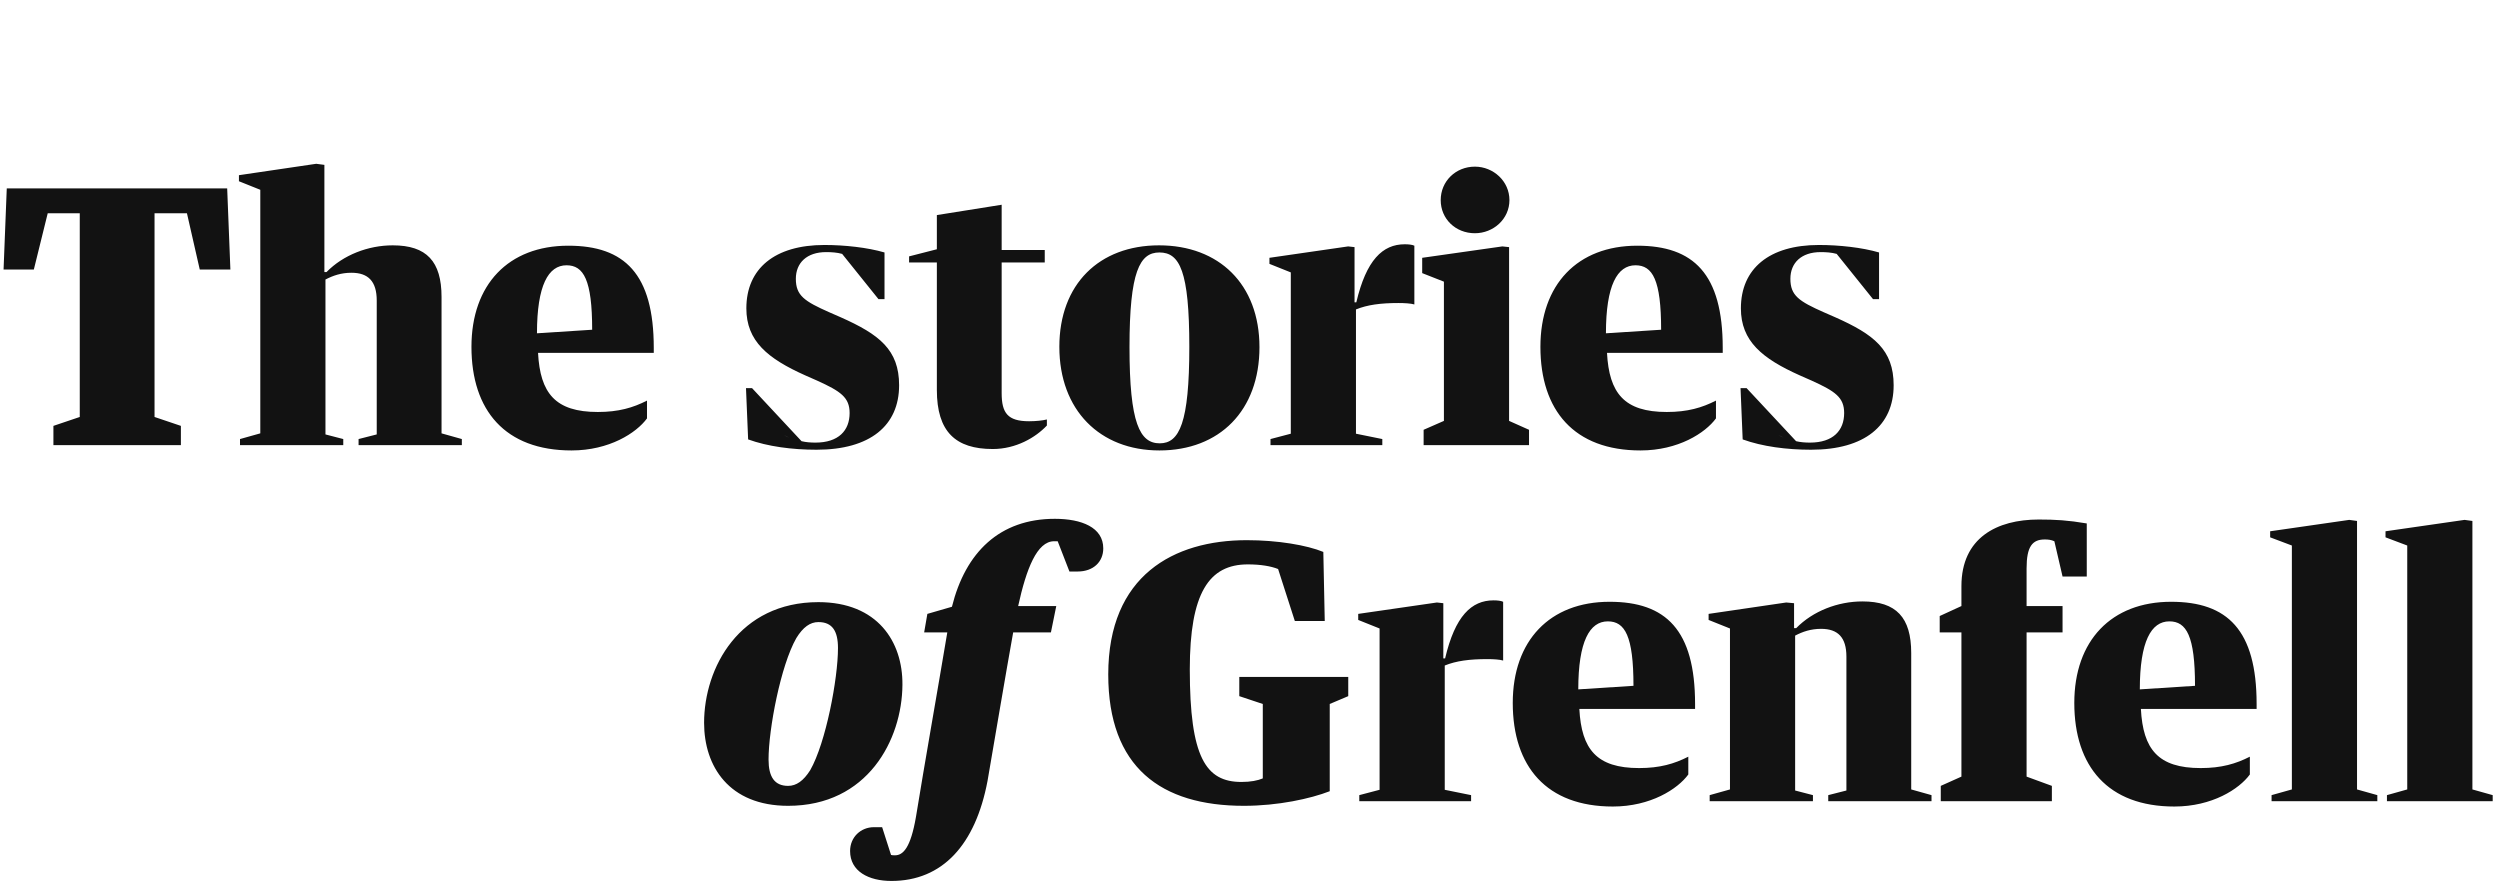 <?xml version="1.0" encoding="UTF-8"?>
<svg width="337px" height="120px" viewBox="0 0 337 120" version="1.1" xmlns="http://www.w3.org/2000/svg" xmlns:xlink="http://www.w3.org/1999/xlink">
    <!-- Generator: Sketch 49.3 (51167) - http://www.bohemiancoding.com/sketch -->
   
    <g id="Page-1" stroke="none" stroke-width="1" fill="none" fill-rule="evenodd">
        <g id="Group" fill="#121212">
            <path d="M7.2,60 L7.2,57.408 L10.752,56.208 L10.752,28.752 L6.432,28.752 L4.56,36.336 L0.48,36.336 L0.912,25.392 L30.624,25.392 L31.056,36.336 L26.928,36.336 L25.2,28.752 L20.832,28.752 L20.832,56.208 L24.384,57.408 L24.384,60 L7.2,60 Z M32.352,59.184 L35.088,58.416 L35.088,25.584 L32.208,24.432 L32.208,23.616 L42.624,22.08 L43.728,22.224 L43.728,36.672 L44.016,36.672 C46.272,34.368 49.632,33.072 52.944,33.072 C57.504,33.072 59.52,35.232 59.52,40.032 L59.52,58.416 L62.256,59.184 L62.256,60 L48.336,60 L48.336,59.184 L50.784,58.56 L50.784,40.512 C50.784,37.92 49.632,36.768 47.376,36.768 C45.984,36.768 44.88,37.152 43.872,37.68 L43.872,58.56 L46.272,59.184 L46.272,60 L32.352,60 L32.352,59.184 Z M88.128,47.568 L72.528,47.568 C72.816,52.992 74.832,55.536 80.592,55.536 C83.376,55.536 85.344,54.96 87.216,54 L87.216,56.4 C85.776,58.368 82.128,60.72 77.04,60.72 C68.112,60.72 63.552,55.344 63.552,46.752 C63.552,38.352 68.544,33.12 76.608,33.12 C84.192,33.12 88.128,36.912 88.128,46.896 L88.128,47.568 Z M76.368,35.76 C73.92,35.76 72.384,38.448 72.384,44.928 L79.824,44.448 C79.824,37.728 78.672,35.76 76.368,35.76 Z M113.328,42.768 C118.512,45.072 121.2,47.136 121.2,51.936 C121.2,57.36 117.312,60.624 110.064,60.624 C106.8,60.624 103.488,60.192 100.848,59.232 L100.56,52.32 L101.376,52.32 L108.048,59.472 C108.624,59.616 109.296,59.664 109.92,59.664 C113.04,59.664 114.528,58.032 114.528,55.68 C114.528,53.568 113.328,52.752 110.16,51.312 L108.528,50.592 C103.488,48.336 100.608,45.984 100.608,41.568 C100.608,36.192 104.448,33.024 111.12,33.024 C113.856,33.024 116.928,33.36 119.232,34.032 L119.232,40.32 L118.416,40.32 L113.52,34.224 C112.848,34.032 112.08,33.984 111.36,33.984 C108.768,33.984 107.28,35.424 107.28,37.584 C107.28,39.84 108.432,40.608 111.792,42.096 L113.328,42.768 Z M105.696,58.656 C105.888,58.752 106.128,58.896 106.368,58.992 L105.696,58.656 Z M126.288,35.376 L122.544,35.376 L122.544,34.56 L126.288,33.6 L126.288,28.992 L135.024,27.6 L135.024,33.696 L140.832,33.696 L140.832,35.376 L135.024,35.376 L135.024,52.992 C135.024,55.68 135.84,56.784 138.72,56.784 C139.632,56.784 140.544,56.688 141.12,56.544 L141.12,57.36 C139.584,58.992 136.944,60.528 133.824,60.528 C128.832,60.528 126.288,58.224 126.288,52.56 L126.288,35.376 Z M156.288,60.72 C148.272,60.72 142.8,55.296 142.8,46.752 C142.8,38.304 148.176,33.072 156.24,33.072 C164.304,33.072 169.776,38.304 169.776,46.8 C169.776,55.344 164.4,60.72 156.288,60.72 Z M156.288,34.032 C153.648,34.032 152.256,36.576 152.256,46.8 C152.256,57.072 153.648,59.76 156.336,59.76 C158.976,59.76 160.32,57.024 160.32,46.752 C160.32,36.528 159.024,34.032 156.288,34.032 Z M171.12,34.752 L181.728,33.216 L182.592,33.312 L182.592,40.752 L182.832,40.752 C184.176,35.04 186.384,32.928 189.36,32.928 C189.84,32.928 190.368,32.976 190.656,33.12 L190.656,41.04 C190.176,40.896 189.312,40.848 188.496,40.848 C186.096,40.848 184.32,41.088 182.784,41.712 L182.784,58.464 L186.336,59.184 L186.336,60 L171.264,60 L171.264,59.184 L174,58.464 L174,36.72 L171.12,35.568 L171.12,34.752 Z M198.816,22.464 C201.312,22.464 203.472,24.432 203.472,26.976 C203.472,29.52 201.312,31.44 198.816,31.44 C196.224,31.44 194.208,29.52 194.208,26.976 C194.208,24.432 196.224,22.464 198.816,22.464 Z M191.712,34.752 L202.512,33.216 L203.424,33.312 L203.424,56.736 L206.112,57.936 L206.112,60 L191.904,60 L191.904,57.936 L194.64,56.736 L194.64,37.968 L191.712,36.816 L191.712,34.752 Z M232.224,47.568 L216.624,47.568 C216.912,52.992 218.928,55.536 224.688,55.536 C227.472,55.536 229.44,54.96 231.312,54 L231.312,56.4 C229.872,58.368 226.224,60.72 221.136,60.72 C212.208,60.72 207.648,55.344 207.648,46.752 C207.648,38.352 212.64,33.12 220.704,33.12 C228.288,33.12 232.224,36.912 232.224,46.896 L232.224,47.568 Z M220.464,35.76 C218.016,35.76 216.48,38.448 216.48,44.928 L223.92,44.448 C223.92,37.728 222.768,35.76 220.464,35.76 Z M247.392,42.768 C252.576,45.072 255.264,47.136 255.264,51.936 C255.264,57.36 251.376,60.624 244.128,60.624 C240.864,60.624 237.552,60.192 234.912,59.232 L234.624,52.32 L235.44,52.32 L242.112,59.472 C242.688,59.616 243.36,59.664 243.984,59.664 C247.104,59.664 248.592,58.032 248.592,55.68 C248.592,53.568 247.392,52.752 244.224,51.312 L242.592,50.592 C237.552,48.336 234.672,45.984 234.672,41.568 C234.672,36.192 238.512,33.024 245.184,33.024 C247.92,33.024 250.992,33.36 253.296,34.032 L253.296,40.32 L252.48,40.32 L247.584,34.224 C246.912,34.032 246.144,33.984 245.424,33.984 C242.832,33.984 241.344,35.424 241.344,37.584 C241.344,39.84 242.496,40.608 245.856,42.096 L247.392,42.768 Z M239.76,58.656 C239.952,58.752 240.192,58.896 240.432,58.992 L239.76,58.656 Z" id="Headline"></path>
            <path d="M106.24,108.624 C98.272,108.624 94.912,103.296 94.912,97.44 C94.912,90 99.664,81.168 110.32,81.168 C118.288,81.168 121.696,86.496 121.648,92.304 C121.6,99.744 116.944,108.624 106.24,108.624 Z M106.24,105.936 C107.344,105.936 108.304,105.264 109.216,103.824 C111.328,100.128 112.96,91.488 112.96,87.36 C112.96,85.056 112.192,83.856 110.32,83.856 C109.216,83.856 108.256,84.528 107.344,86.016 C105.232,89.712 103.6,98.304 103.6,102.384 C103.6,104.736 104.416,105.936 106.24,105.936 Z M133.12,105.264 C131.488,113.904 127.024,118.752 120.16,118.752 C117.088,118.752 114.592,117.456 114.592,114.72 C114.592,112.848 116.032,111.504 117.808,111.504 L118.912,111.504 L120.112,115.248 C120.256,115.296 120.448,115.296 120.64,115.296 C121.744,115.296 122.752,114.288 123.472,110.112 C124.624,103.008 126.304,93.552 127.696,85.248 L124.576,85.248 L125.008,82.752 L128.32,81.792 C130.144,74.448 134.752,69.936 142.192,69.936 C145.792,69.936 148.72,71.088 148.72,73.92 C148.72,75.744 147.376,77.04 145.264,77.04 L144.16,77.04 L142.576,72.96 L142.096,72.96 C139.792,72.96 138.352,76.656 137.248,81.696 L142.384,81.696 L141.664,85.248 L136.576,85.248 C135.568,90.864 134.128,99.408 133.12,105.264 Z M167.68,108.624 C156.496,108.624 149.392,103.44 149.392,90.912 C149.392,77.568 158.224,72.816 168.064,72.816 C172.24,72.816 176.176,73.488 178.384,74.4 L178.576,83.712 L174.544,83.712 L172.288,76.704 C171.328,76.32 169.936,76.08 168.208,76.08 C162.976,76.08 160.384,79.92 160.384,90.24 C160.384,102.096 162.544,105.408 167.344,105.408 C168.592,105.408 169.552,105.216 170.224,104.928 L170.224,94.896 L167.056,93.84 L167.056,91.248 L181.744,91.248 L181.744,93.84 L179.248,94.896 L179.248,106.656 C176.656,107.664 172.288,108.624 167.68,108.624 Z M183.088,82.752 L193.696,81.216 L194.56,81.312 L194.56,88.752 L194.8,88.752 C196.144,83.04 198.352,80.928 201.328,80.928 C201.808,80.928 202.336,80.976 202.624,81.12 L202.624,89.04 C202.144,88.896 201.28,88.848 200.464,88.848 C198.064,88.848 196.288,89.088 194.752,89.712 L194.752,106.464 L198.304,107.184 L198.304,108 L183.232,108 L183.232,107.184 L185.968,106.464 L185.968,84.72 L183.088,83.568 L183.088,82.752 Z M228.496,95.568 L212.896,95.568 C213.184,100.992 215.2,103.536 220.96,103.536 C223.744,103.536 225.712,102.96 227.584,102 L227.584,104.4 C226.144,106.368 222.496,108.72 217.408,108.72 C208.48,108.72 203.92,103.344 203.92,94.752 C203.92,86.352 208.912,81.12 216.976,81.12 C224.56,81.12 228.496,84.912 228.496,94.896 L228.496,95.568 Z M216.736,83.76 C214.288,83.76 212.752,86.448 212.752,92.928 L220.192,92.448 C220.192,85.728 219.04,83.76 216.736,83.76 Z M230.464,107.184 L233.2,106.416 L233.2,84.72 L230.32,83.568 L230.32,82.752 L240.784,81.216 L241.84,81.312 L241.84,84.672 L242.128,84.672 C244.384,82.368 247.744,81.072 251.056,81.072 C255.616,81.072 257.632,83.232 257.632,88.032 L257.632,106.416 L260.368,107.184 L260.368,108 L246.448,108 L246.448,107.184 L248.896,106.56 L248.896,88.512 C248.896,85.92 247.744,84.768 245.488,84.768 C244.096,84.768 242.992,85.152 241.984,85.68 L241.984,106.56 L244.384,107.184 L244.384,108 L230.464,108 L230.464,107.184 Z M273.184,104.688 L276.592,105.936 L276.592,108 L261.616,108 L261.616,105.936 L264.4,104.688 L264.4,85.248 L261.472,85.248 L261.472,83.04 L264.4,81.696 L264.4,79.008 C264.4,72.48 269.2,70.032 274.816,70.032 C277.072,70.032 278.752,70.128 281.296,70.56 L281.296,77.712 L278.032,77.712 L276.928,72.96 C276.496,72.768 276.112,72.72 275.632,72.72 C273.952,72.72 273.184,73.68 273.184,76.608 L273.184,81.696 L278.032,81.696 L278.032,85.248 L273.184,85.248 L273.184,104.688 Z M304.192,95.568 L288.592,95.568 C288.88,100.992 290.896,103.536 296.656,103.536 C299.44,103.536 301.408,102.96 303.28,102 L303.28,104.4 C301.84,106.368 298.192,108.72 293.104,108.72 C284.176,108.72 279.616,103.344 279.616,94.752 C279.616,86.352 284.608,81.12 292.672,81.12 C300.256,81.12 304.192,84.912 304.192,94.896 L304.192,95.568 Z M292.432,83.76 C289.984,83.76 288.448,86.448 288.448,92.928 L295.888,92.448 C295.888,85.728 294.736,83.76 292.432,83.76 Z M306.016,71.616 L316.672,70.08 L317.728,70.224 L317.728,106.416 L320.464,107.184 L320.464,108 L306.208,108 L306.208,107.184 L308.944,106.416 L308.944,73.536 L306.016,72.432 L306.016,71.616 Z M321.568,71.616 L332.224,70.08 L333.28,70.224 L333.28,106.416 L336.016,107.184 L336.016,108 L321.76,108 L321.76,107.184 L324.496,106.416 L324.496,73.536 L321.568,72.432 L321.568,71.616 Z" id="of-Grenfell"></path>
        </g>
    </g>
</svg>